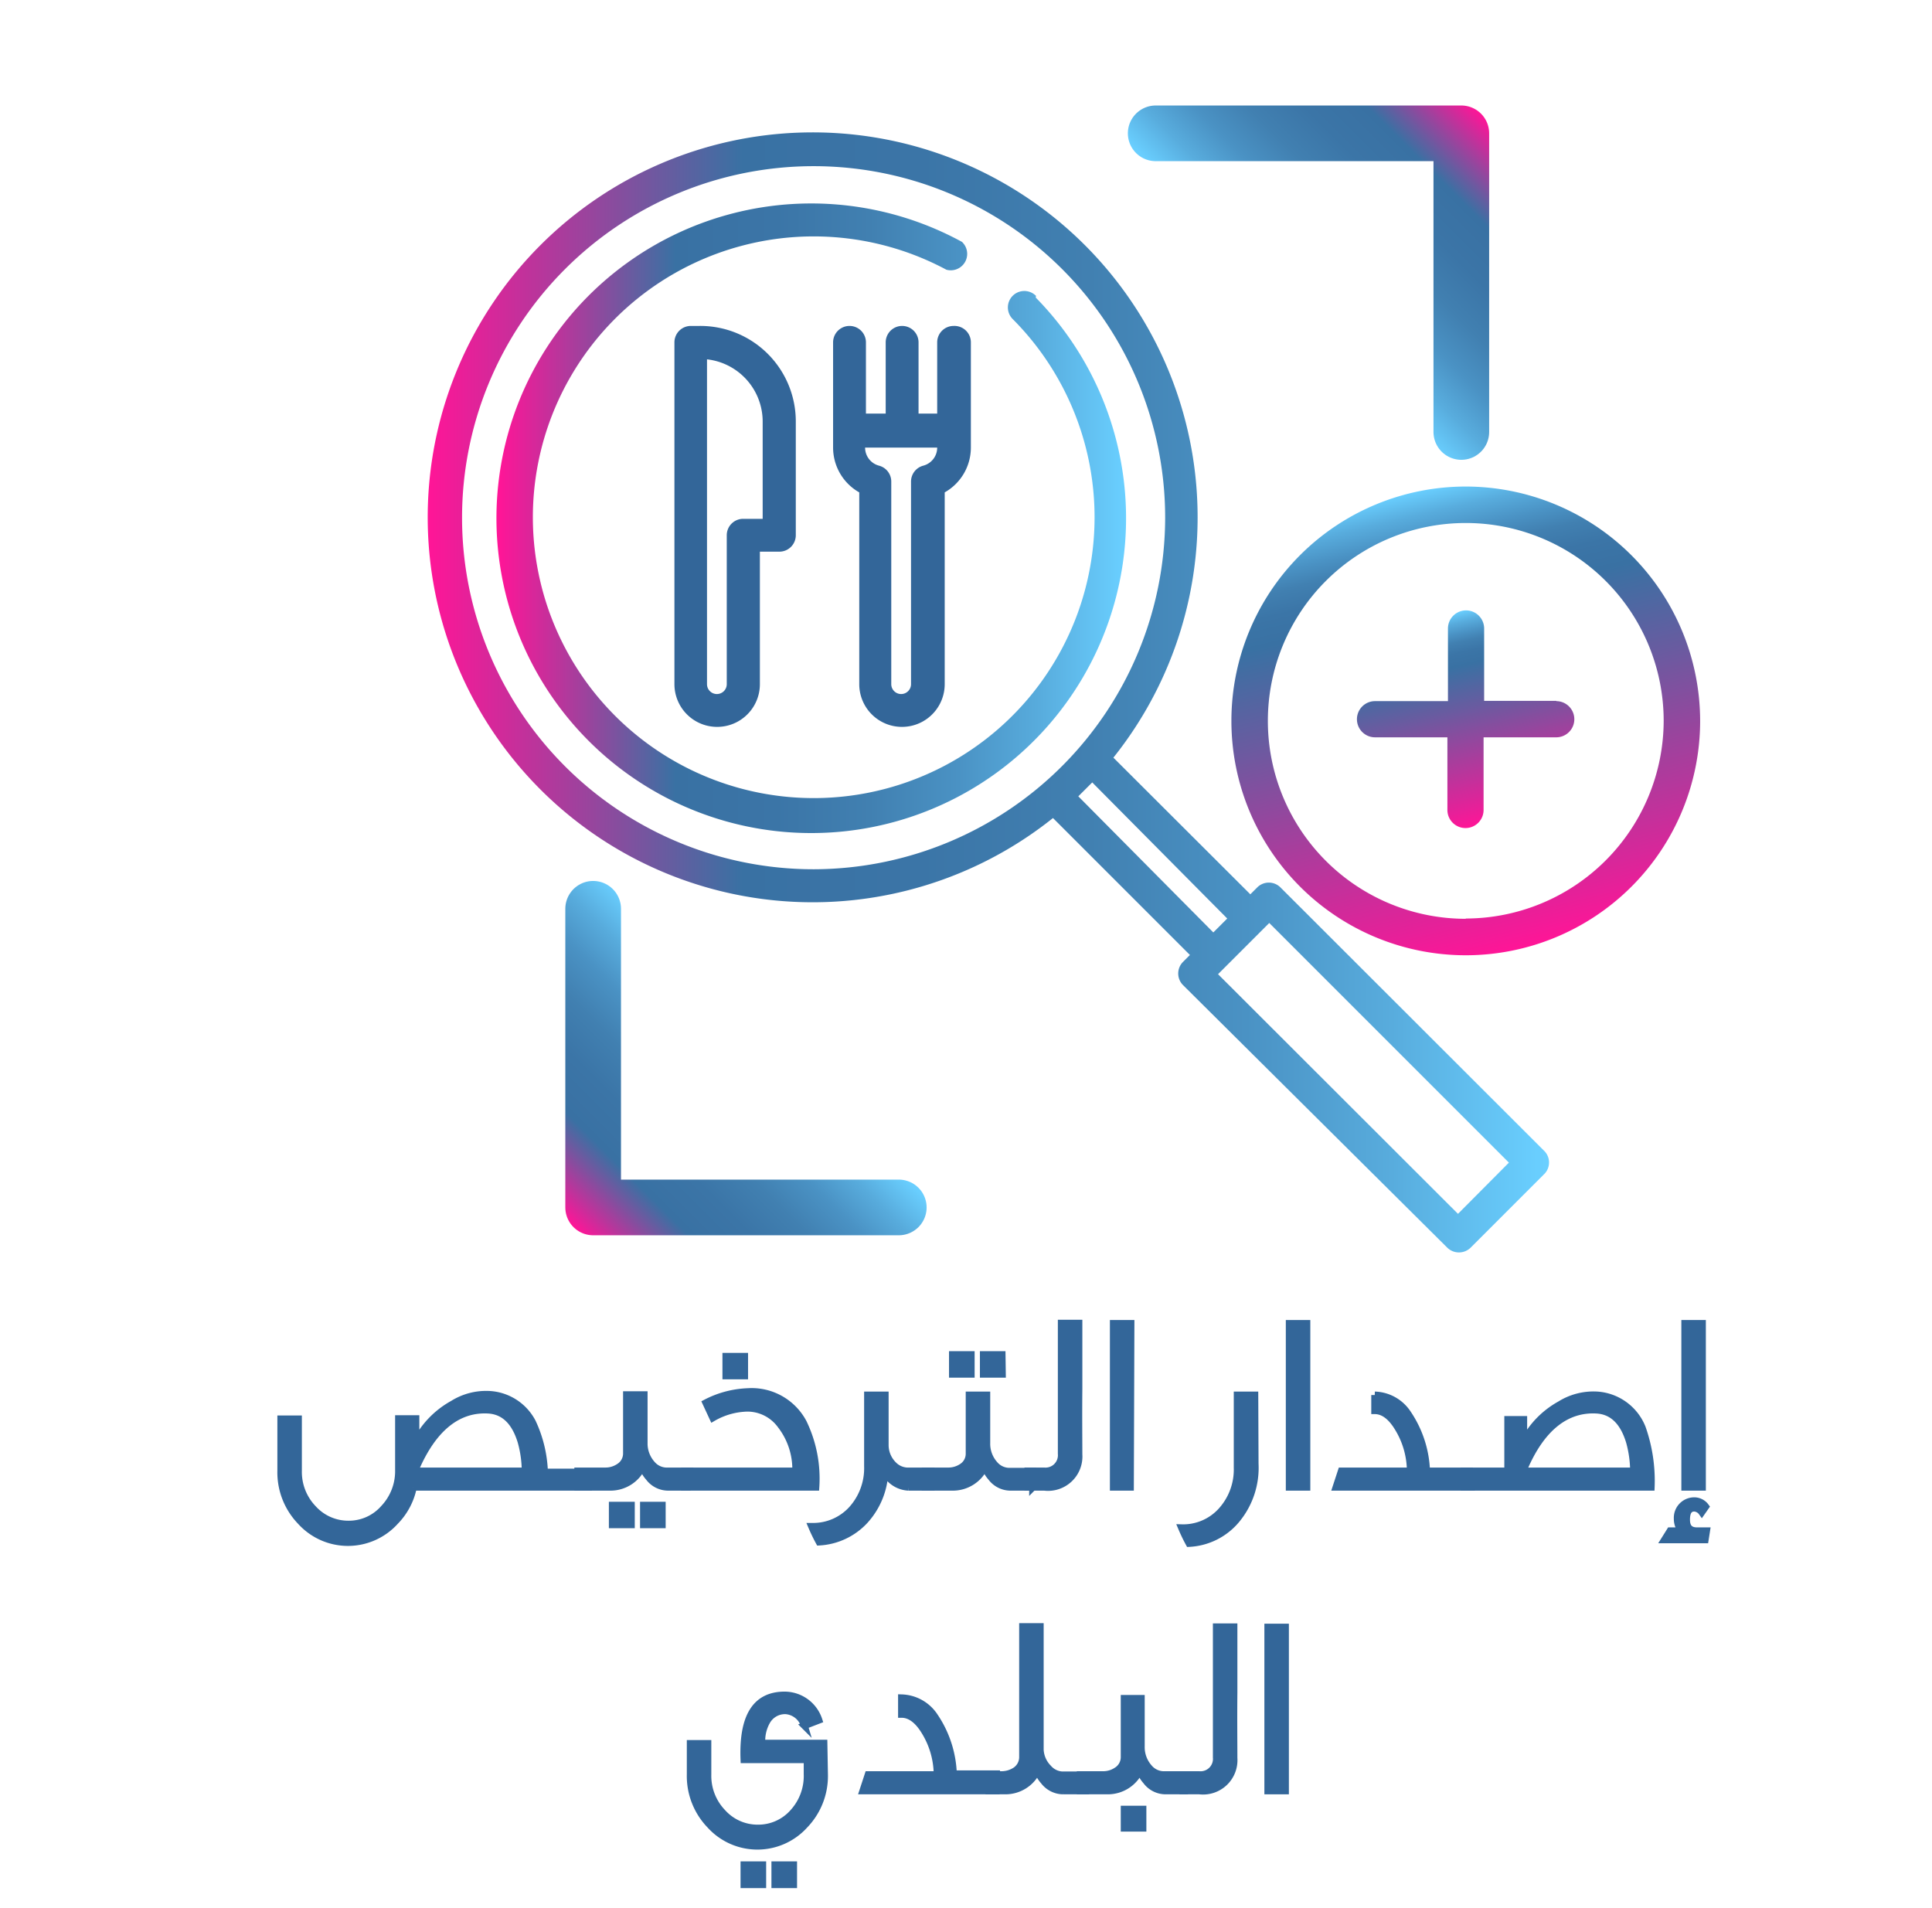 <svg id="Layer_1" data-name="Layer 1" xmlns="http://www.w3.org/2000/svg" xmlns:xlink="http://www.w3.org/1999/xlink" viewBox="0 0 69.41 68.54"><defs><style>.cls-1{fill:url(#linear-gradient);}.cls-2{fill:url(#linear-gradient-2);}.cls-3,.cls-4{fill:#369;}.cls-4{stroke:#369;stroke-miterlimit:10;stroke-width:0.25px;}.cls-5,.cls-6{fill:none;stroke-linecap:round;stroke-linejoin:round;stroke-width:2px;}.cls-5{stroke:url(#linear-gradient-3);}.cls-6{stroke:url(#linear-gradient-4);}.cls-7{fill:url(#linear-gradient-5);}.cls-8{fill:url(#linear-gradient-6);}</style><linearGradient id="linear-gradient" x1="15.41" y1="24.9" x2="55.63" y2="24.9" gradientUnits="userSpaceOnUse"><stop offset="0" stop-color="#ff1597"/><stop offset="0.04" stop-color="#e22299"/><stop offset="0.21" stop-color="#695ba0"/><stop offset="0.28" stop-color="#3971a3"/><stop offset="0.44" stop-color="#3b75a7"/><stop offset="0.59" stop-color="#4180b1"/><stop offset="0.73" stop-color="#4a92c4"/><stop offset="0.86" stop-color="#58acdd"/><stop offset="0.99" stop-color="#69cefe"/><stop offset="1" stop-color="#6acfff"/></linearGradient><linearGradient id="linear-gradient-2" x1="17.93" y1="18.6" x2="40.52" y2="18.6" xlink:href="#linear-gradient"/><linearGradient id="linear-gradient-3" x1="20.66" y1="44.15" x2="27.57" y2="37.24" xlink:href="#linear-gradient"/><linearGradient id="linear-gradient-4" x1="42.66" y1="75.26" x2="49.57" y2="68.35" gradientTransform="translate(95.81 79.27) rotate(180)" xlink:href="#linear-gradient"/><linearGradient id="linear-gradient-5" x1="54.56" y1="34.1" x2="50.77" y2="17.69" gradientUnits="userSpaceOnUse"><stop offset="0" stop-color="#ff1597"/><stop offset="0.1" stop-color="#e22299"/><stop offset="0.55" stop-color="#695ba0"/><stop offset="0.75" stop-color="#3971a3"/><stop offset="0.81" stop-color="#3b75a7"/><stop offset="0.86" stop-color="#4180b1"/><stop offset="0.9" stop-color="#4a92c4"/><stop offset="0.95" stop-color="#58acdd"/><stop offset="1" stop-color="#69cefe"/><stop offset="1" stop-color="#6acfff"/></linearGradient><linearGradient id="linear-gradient-6" x1="53.52" y1="29.57" x2="51.8" y2="22.11" xlink:href="#linear-gradient-5"/></defs><title>1-1</title><path class="cls-1" d="M55.46,41.33,46,31.88a.59.59,0,0,0-.83,0l-.25.25L40,27.22a13.83,13.83,0,1,0-2.17,2.17l4.92,4.92-.25.25a.59.59,0,0,0,0,.83L52,44.83a.6.6,0,0,0,.83,0l2.67-2.67A.59.59,0,0,0,55.46,41.33ZM29.23,31.23A12.63,12.63,0,1,1,41.86,18.6,12.65,12.65,0,0,1,29.23,31.23Zm9.51-2.62.5-.5L44.09,33l-.5.5Zm13.64,15L43.76,35l1.84-1.84,8.61,8.61Z"/><path class="cls-2" d="M37.22,10.63a.59.59,0,0,0-.84.83A10.09,10.09,0,1,1,34,9.69a.59.59,0,0,0,.56-1,11.31,11.31,0,1,0,2.65,2Z"/><path class="cls-3" d="M25.13,11.71h-.31a.59.59,0,0,0-.59.59V24.58a1.53,1.53,0,0,0,3.07,0V19.82H28a.59.59,0,0,0,.59-.59V15.14A3.43,3.43,0,0,0,25.13,11.71Zm2.24,6.93h-.67a.59.59,0,0,0-.59.59v5.35a.35.35,0,1,1-.71,0V12.91a2.25,2.25,0,0,1,2,2.23v3.5Z"/><path class="cls-3" d="M34.26,11.71a.59.59,0,0,0-.59.59v2.56H33V12.3a.59.59,0,1,0-1.18,0v2.56h-.71V12.3a.59.59,0,1,0-1.18,0v3.78a1.85,1.85,0,0,0,.94,1.61v6.89a1.53,1.53,0,0,0,3.07,0V17.69a1.85,1.85,0,0,0,.94-1.61V12.3A.59.59,0,0,0,34.26,11.71Zm-.59,4.37a.67.67,0,0,1-.5.65.59.59,0,0,0-.44.57v7.28a.35.35,0,1,1-.71,0V17.3a.59.59,0,0,0-.44-.57.67.67,0,0,1-.5-.65v0h2.6v0Z"/><path class="cls-4" d="M21.15,53.43h-6.3a2.44,2.44,0,0,1-.65,1.23,2.29,2.29,0,0,1-3.4,0,2.54,2.54,0,0,1-.71-1.82l0-1.86h.63c0,.66,0,1.29,0,1.86a1.9,1.9,0,0,0,.53,1.36,1.7,1.7,0,0,0,1.27.56,1.67,1.67,0,0,0,1.27-.57,1.94,1.94,0,0,0,.53-1.37l0-1.85h.62v.85a3.25,3.25,0,0,1,1.33-1.38,2.25,2.25,0,0,1,1.33-.34,1.86,1.86,0,0,1,1.53,1,4.58,4.58,0,0,1,.43,1.79h1.64Zm-2.28-.58a4,4,0,0,0-.15-1.06c-.22-.72-.61-1.09-1.16-1.13-1.1-.07-2,.64-2.64,2.14v.05Z"/><path class="cls-4" d="M24.81,53.43H24a.87.87,0,0,1-.69-.35,1.16,1.16,0,0,1-.23-.39,1.26,1.26,0,0,1-1.14.74H20.76v-.58h1a.87.87,0,0,0,.47-.14.57.57,0,0,0,.28-.5c0,.15,0-.55,0-2.1h.63c0,.58,0,1.16,0,1.73a1.11,1.11,0,0,0,.28.76.7.7,0,0,0,.5.25h.87v.58Zm-2.13,1.35H22v-.7h.68Zm1.11,0h-.67v-.7h.67Z"/><path class="cls-4" d="M29.31,53.43H24.59v-.58h4a2.59,2.59,0,0,0-.55-1.66,1.48,1.48,0,0,0-1.18-.6,2.58,2.58,0,0,0-1.25.35l-.25-.54A3.54,3.54,0,0,1,26.86,50a2.1,2.1,0,0,1,2,1.11A4.62,4.62,0,0,1,29.31,53.43Zm-2.56-4h-.67v-.7h.67Z"/><path class="cls-4" d="M33.45,52.85c0,.1,0,.3,0,.58h-.81a1,1,0,0,1-.85-.56,2.77,2.77,0,0,1-.72,1.76,2.41,2.41,0,0,1-1.64.77c-.06-.11-.16-.3-.27-.56a1.88,1.88,0,0,0,1.46-.63,2.21,2.21,0,0,0,.55-1.53V50.12h.63v1.81a1,1,0,0,0,.28.68.74.74,0,0,0,.5.24Z"/><path class="cls-4" d="M37.11,53.43H36.3a.87.87,0,0,1-.69-.35,1.17,1.17,0,0,1-.23-.39,1.26,1.26,0,0,1-1.14.74h-1v-.58h.84a.87.87,0,0,0,.47-.14.56.56,0,0,0,.27-.49c0,.15,0-.55,0-2.1h.63c0,.58,0,1.16,0,1.73a1.11,1.11,0,0,0,.28.76.7.7,0,0,0,.5.25h.87v.58Zm-2.22-4.06h-.67v-.7h.67Zm1.12,0h-.68v-.7H36Z"/><path class="cls-4" d="M38.76,52.25a1.11,1.11,0,0,1-1.24,1.18h-.59v-.58h.58a.57.57,0,0,0,.62-.62c0-.57,0-1.36,0-2.34,0-1.14,0-1.92,0-2.35h.63c0,.42,0,1.2,0,2.36C38.75,50.89,38.76,51.67,38.76,52.25Z"/><path class="cls-4" d="M40.61,53.43H40l0-5.88h.63Z"/><path class="cls-4" d="M45.09,52.59a2.92,2.92,0,0,1-.66,2,2.36,2.36,0,0,1-1.71.86c-.06-.11-.16-.3-.27-.56a1.85,1.85,0,0,0,1.44-.62,2.21,2.21,0,0,0,.56-1.54V50.12h.63Z"/><path class="cls-4" d="M46.95,53.43h-.63l0-5.88h.63Z"/><path class="cls-4" d="M52.85,53.43H48l.19-.58h2.48a3,3,0,0,0-.45-1.56c-.25-.41-.53-.61-.83-.61v-.56a1.47,1.47,0,0,1,1.19.67,3.93,3.93,0,0,1,.67,2.06h1.55Z"/><path class="cls-4" d="M59.32,53.43H52.6v-.58h1.57V51h.57v.81a3.23,3.23,0,0,1,1.31-1.35,2.26,2.26,0,0,1,1.33-.34A1.88,1.88,0,0,1,59,51.3,5.72,5.72,0,0,1,59.32,53.43Zm-.63-.58a4,4,0,0,0-.15-1.06c-.22-.72-.61-1.09-1.16-1.13-1.1-.07-2,.63-2.63,2.11v.08Z"/><path class="cls-4" d="M61.26,55.32H59.8L60,55h.41a.69.69,0,0,1-.15-.44.61.61,0,0,1,.6-.64.51.51,0,0,1,.42.21l-.14.2a.36.36,0,0,0-.27-.15c-.19,0-.28.14-.28.42s.13.4.38.4h.34Zm-.1-1.89h-.63l0-5.88h.63Z"/><path class="cls-4" d="M29.62,63.76a2.54,2.54,0,0,1-.71,1.81,2.29,2.29,0,0,1-3.4,0,2.54,2.54,0,0,1-.71-1.82c0-.23,0-.59,0-1.11h.63c0,.19,0,.56,0,1.12a1.9,1.9,0,0,0,.53,1.36,1.69,1.69,0,0,0,1.27.56,1.67,1.67,0,0,0,1.27-.57A1.94,1.94,0,0,0,29,63.74l0-.52H26.73c-.06-1.55.42-2.32,1.46-2.32a1.3,1.3,0,0,1,1.23.9l-.52.2a.76.76,0,0,0-.67-.54.75.75,0,0,0-.68.38,1.41,1.41,0,0,0-.18.79h2.23ZM27.4,67.71h-.67V67h.67Zm1.11,0h-.67V67h.67Z"/><path class="cls-4" d="M35.79,64.34H31l.19-.58h2.48a3,3,0,0,0-.45-1.56c-.25-.41-.53-.61-.83-.61V61a1.47,1.47,0,0,1,1.19.67,3.93,3.93,0,0,1,.67,2.06h1.55Z"/><path class="cls-4" d="M39,64.34h-.81a.88.88,0,0,1-.69-.35,1.16,1.16,0,0,1-.23-.39,1.26,1.26,0,0,1-1.14.74h-.6v-.58H36a.92.92,0,0,0,.47-.14.58.58,0,0,0,.27-.5c0-1.26,0-2.83,0-4.68h.63c0,1.23,0,2.7,0,4.42a1,1,0,0,0,.29.66.71.71,0,0,0,.5.25H39Z"/><path class="cls-4" d="M42.68,64.34h-.81a.87.87,0,0,1-.69-.35,1.16,1.16,0,0,1-.23-.39,1.26,1.26,0,0,1-1.14.74h-1v-.58h.84a.86.86,0,0,0,.46-.14.57.57,0,0,0,.28-.5c0,.15,0-.55,0-2.1H41c0,.58,0,1.16,0,1.73a1.11,1.11,0,0,0,.28.76.7.7,0,0,0,.5.25h.87v.58Zm-1.62,1.34h-.67V65h.67Z"/><path class="cls-4" d="M44.33,63.16a1.11,1.11,0,0,1-1.24,1.18H42.5v-.58h.58a.57.57,0,0,0,.62-.62c0-.57,0-1.36,0-2.34,0-1.14,0-1.92,0-2.35h.63c0,.42,0,1.2,0,2.36C44.32,61.8,44.33,62.58,44.33,63.16Z"/><path class="cls-4" d="M46.18,64.34h-.63l0-5.88h.63Z"/><polyline class="cls-5" points="21.31 32.65 21.31 43.38 32.29 43.38"/><polyline class="cls-6" points="52.5 15.52 52.5 4.79 41.52 4.79"/><path class="cls-7" d="M52.66,17.48a8.42,8.42,0,1,0,8.42,8.42A8.43,8.43,0,0,0,52.66,17.48Zm0,15.53a7.11,7.11,0,1,1,7.11-7.11A7.12,7.12,0,0,1,52.66,33Z"/><path class="cls-8" d="M55.92,25.18H53.32V22.58a.65.65,0,0,0-1.3,0v2.61H49.4a.65.65,0,0,0,0,1.3H52V29.1a.65.65,0,0,0,1.3,0V26.49h2.61a.65.65,0,0,0,0-1.3Z"/></svg>